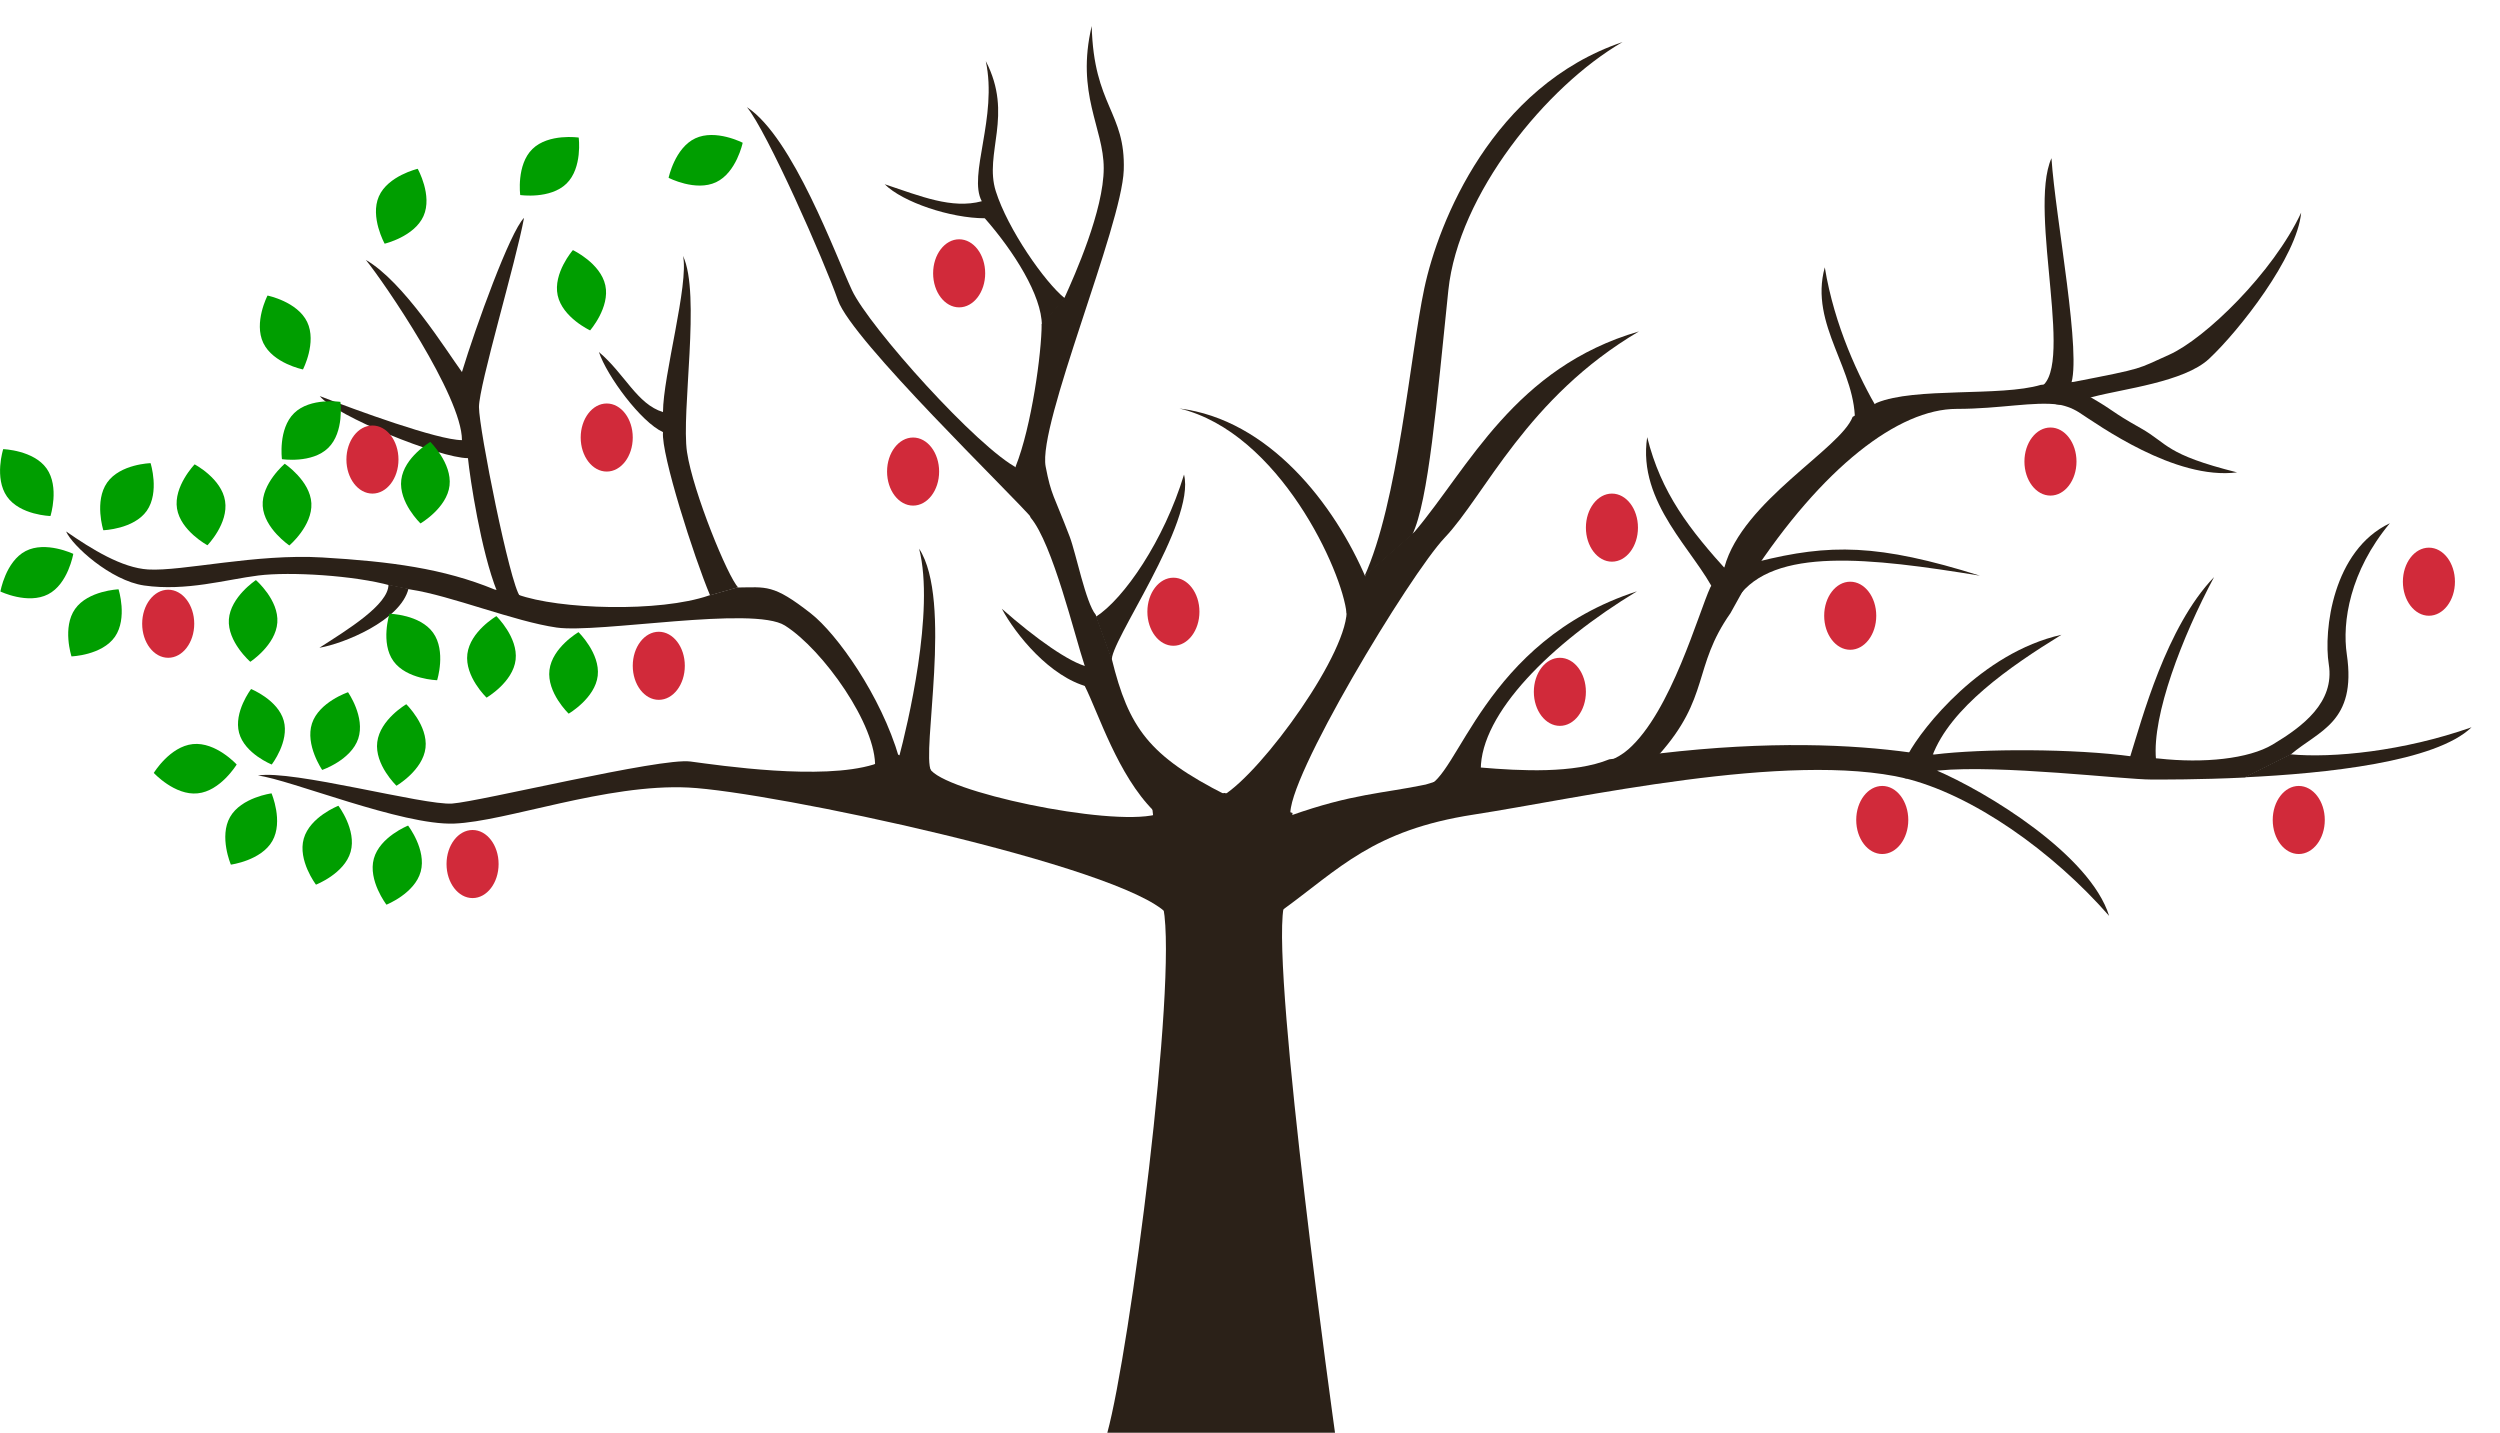<?xml version="1.0" encoding="utf-8"?>
<!-- Generator: Adobe Illustrator 22.0.1, SVG Export Plug-In . SVG Version: 6.00 Build 0)  -->
<svg version="1.1" id="Layer_1" xmlns="http://www.w3.org/2000/svg" xmlns:xlink="http://www.w3.org/1999/xlink" x="0px" y="0px"
	 viewBox="0 0 1248.5 715.5" style="enable-background:new 0 0 1248.5 715.5;" xml:space="preserve">
<style type="text/css">
	.st0{fill:#2B2118;}
	.st1{fill:#009E00;}
	.st2{fill:#D12A3A;}
</style>
<path id="main" class="st0" d="M641,453.5c-6,35,25.7,262,25.7,262H553c11.2-41,35-224,28-262l-5.5-49.5l36-8l34,10L641,453.5z"/>
<path id="m-branch-6" class="st0" d="M803.7,379.2c-17.6,7.2-44.4,5.8-64.2,4.1l-27.5,8.5c-21.5,4.5-36.5,4.5-67.5,15.5l-4.5,47.5
	c29-21,45.5-40.2,96-48c52-8,157-32,216-18l16-4c31-3,92.5,4.5,106.5,4.5c5,0,23.6,0.1,46.5-1l23-11.5c14-12,33-16,28-50
	c-2.4-16.1,1.5-41.5,21.5-65.5c-28.5,13.5-33.2,53.5-30.5,70.5c3,19-13,31-28,40c-12,7.2-34.5,9.5-57,7l-13-1c-29-4-75-4-99-1l-12-1
	c-29-4-70-6-125.5,0.5L803.7,379.2z"/>
<path id="m-branch-5" class="st0" d="M828.2,377.2c26-29,17-44,36-71l10-18c36-55,74-84,103-84c21.8,0,38.4-3.9,51.3-2.1l16.7-3.9
	c15-4,45.6-7.4,58-19c15-14,44-51,46-73c-14,30-48,63-66,71c-16.4,7.3-11.5,6.5-47.5,13.5l-16.5,1.5c-20,6-63,1-82,9l-12,7
	c-6,15.9-55,42-64,75l-7,10c-6,12.9-19.6,62.2-41,81c-2.7,2.4-6.1,4.4-9.8,5.9L828.2,377.2z"/>
<path id="m-branch-4" class="st0" d="M644.5,407.5c-3-17,59.7-120.8,77-139c20-21,41-70,97-103c-62,18-85,68-112,100l-24,21l-10,17
	c2,21-42,82-62,94L644.5,407.5z"/>
<path id="m-branch-3_1_" class="st0" d="M612.2,397c-38.5-19.5-48.5-33.5-57-68l-8-22c-5-6-9.8-30.6-13-39c-8-21-9.2-20.4-12-35
	c-4-21,38-119.9,39-148c1-29-15-32-16-72c-8,34,6,50.8,6,71c0,21-14.5,53.5-19.5,64.5L520.2,162c0,14-5,51-13,71l7.5,25.5
	c11,13,22,59,27,74v10c7,14,16.5,44.5,34.5,62.5L612.2,397z"/>
<path id="m-branch-2_2_" class="st0" d="M437,383.4c1-21-26-59-45-71c-15.8-10-93,4-114,1s-53-16-73-19l-10-2c-18-5-50-7-66-5
	s-36,8-57,5c-16.7-2.4-36-20-39-27c13,9,27.9,18.2,41,19c17,1,53.8-8,87-6c34,2,60.5,5.5,86,16l11.5,2.5c20.5,7.5,71,9,95.5,0.5
	l14-4c14.8-0.1,18-1.9,37,13c12.9,10.1,35,41,44,72L437,383.4z"/>
<path id="m-branch-1" class="st0" d="M448.3,376.8l16,7c6.5,11.5,89,29,113,23l5.5,49.5c-23-24-198-61-239-63s-91,17-117,18
	s-82-22-98-24c17-3,83,15,97,14s104-23,119-21s65.5,9.5,91.5,1.5L448.3,376.8z"/>
<path id="s-branch-20" class="st0" d="M1143.8,376.7c21,2,56.5-1.5,90.5-13.5c-17.9,17.3-72.7,23.1-113.5,25L1143.8,376.7z"/>
<path id="s-branch-19" class="st0" d="M1076.7,379.2c-2-22,13-61,29-91c-24,25-36,71-42,90L1076.7,379.2z"/>
<path id="s-branch-18" class="st0" d="M966.3,384.4c26,11,77.5,42.5,87,73c-28-32-68.2-60.8-103-69L966.3,384.4z"/>
<path id="s-branch-17" class="st0" d="M965,377.5c9-24,38.5-44.5,64.5-60.5c-40,9-69.5,46.5-76.5,59.5L965,377.5z"/>
<path id="s-branch-15" class="st0" d="M1043.2,197.9c14,8,10,7,26,16c13.6,7.7,12,13,48,22c-31,4-69.4-23.8-79-30
	c-3.5-2.2-7.5-3.6-11.7-4.1L1043.2,197.9z"/>
<path id="s-branch-16" class="st0" d="M867.8,298.5c17.9-25.5,66-20,121-11c-51-16-75-16-111-7L867.8,298.5z"/>
<path id="s-branch-14" class="st0" d="M1034,192.5c6-14-7.5-83.5-9.5-113.5c-12,27,13,109-7,115L1034,192.5z"/>
<path id="s-branch-13" class="st0" d="M938.3,205.5c-10-17-22.2-42.7-27-72c-8,29,16.5,51.5,15,79L938.3,205.5z"/>
<path id="s-branch-12" class="st0" d="M863.6,286.3c-20-22-34-40-41-68c-5,33,24,57,34,78L863.6,286.3z"/>
<path id="s-branch-11" class="st0" d="M739.5,384.3c0-28,35-63,78-89c-77,25-89.2,94.1-105.5,97.5L739.5,384.3z"/>
<path id="s-branch-10" class="st0" d="M705.3,267c8.1-16.7,12.2-66.2,18-122c5-48,49-102,87-124c-65,22-92,90-99,123
	c-7.1,33.3-13,107-30,144L705.3,267z"/>
<path id="s-branch-9" class="st0" d="M682.5,289.5c-16-38-49-80-93.5-85.5c50,12,81.5,81.5,83.5,102.5L682.5,289.5z"/>
<path id="s-branch-8" class="st0" d="M555.3,330c-2-8.2,42-69,36-93c-10,33-30,62-44,71L555.3,330z"/>
<path id="s-branch-7" class="st0" d="M531.8,149c-10-8-28.5-34.5-34.5-53.5s9-38-5-65c6,28-9,57-2,70c-15,4-30.5-2.5-48.5-8.5
	c9,9,33,17,50,17c14.5,16.5,28.5,38.6,28.5,53.5L531.8,149z"/>
<path id="s-branch-6" class="st0" d="M516,259.5c-11-13-90.5-89.5-97.5-109.5S383,65.5,373,53.5c23,15,44.5,74.5,52.5,91.5
	c8.6,18.3,63,79,83,89L516,259.5z"/>
<path id="s-branch-5" class="st0" d="M543.3,343c-19-5-36-26-43-39c17,15,34,27,43,29V343z"/>
<path id="s-branch-4" class="st0" d="M449,378c4-15,18-73,10-104c17,26,1,102,6,111L449,378z"/>
<path id="s-branch-3" class="st0" d="M368.6,293.3c-5-5-22.5-47.5-25.5-67.5s7-79-2-98c3,14-10,60-10,78c-13-4-19-19-32-30
	c4,12,21,35,32,40c-1,11,15.5,62.5,23.5,81.5L368.6,293.3z"/>
<path id="s-branch-2" class="st0" d="M259.7,297.8c-5-6-20.5-83.5-20.5-94.5s18.5-72.5,22.5-94.5c-7,7-24,54-31,77
	c-8-11-29-45-48-56c9,11,48,68,48,90c-12,0-53-15-71-22c8,10,60,31,74,31c1,10,6.5,46.5,14.5,66.5L259.7,297.8z"/>
<path id="s-branch-1" class="st0" d="M204,294c-4,16-32.5,27.5-44.5,29.5c14-9,34.5-21.5,34.5-31.5L204,294z"/>
<path class="st1" d="M98.7,396.2C87.3,397.4,76.8,386,76.8,386s8-13.2,19.5-14.4s21.9,10.2,21.9,10.2S110.1,395.1,98.7,396.2z"/>
<path class="st1" d="M136,420c-5.6,9.8-20.7,11.8-20.7,11.8s-6-14-0.4-23.8s20.7-11.8,20.7-11.8S141.6,410.2,136,420z"/>
<path class="st1" d="M175.1,425.4c-3.1,10.9-17.3,16.4-17.3,16.4s-9.2-12.1-6.1-23s17.3-16.4,17.3-16.4S178.2,414.5,175.1,425.4z"/>
<path class="st1" d="M210.1,435.3c-3,10.9-17.1,16.5-17.1,16.5s-9.3-12.1-6.3-23s17.1-16.5,17.1-16.5S213.1,424.4,210.1,435.3z"/>
<path class="st1" d="M155.5,251.3c0.6,11.3-11,21.1-11,21.1s-12.6-8.5-13.3-19.7s11-21.1,11-21.1S154.9,240.1,155.5,251.3z"/>
<path class="st1" d="M216.3,316c6.6,9.2,2,23.7,2,23.7s-15.2-0.4-21.8-9.5s-2-23.7-2-23.7S209.7,306.8,216.3,316z"/>
<path class="st1" d="M212.5,373.5c-1.3,11.2-14.5,18.9-14.5,18.9s-11-10.5-9.6-21.8s14.5-18.9,14.5-18.9S213.8,362.3,212.5,373.5z"
	/>
<path class="st1" d="M257.5,329.5c-1.3,11.2-14.5,18.9-14.5,18.9s-11-10.5-9.6-21.8s14.5-18.9,14.5-18.9S258.8,318.3,257.5,329.5z"
	/>
<path class="st1" d="M298.5,337.5c-1.3,11.2-14.5,18.9-14.5,18.9s-11-10.5-9.6-21.8s14.5-18.9,14.5-18.9S299.8,326.3,298.5,337.5z"
	/>
<path class="st1" d="M357.6,91c-10.2,4.8-23.7-2.2-23.7-2.2s3.1-14.9,13.3-19.7s23.7,2.2,23.7,2.2S367.8,86.2,357.6,91z"/>
<path class="st1" d="M153.4,160.8c4.9,10.2-2.1,23.7-2.1,23.7s-14.9-3-19.8-13.2s2.1-23.7,2.1-23.7S148.5,150.6,153.4,160.8z"/>
<path class="st1" d="M163.9,223.7c-8.1,7.9-23.1,5.6-23.1,5.6s-2-15.1,6.1-23s23.1-5.6,23.1-5.6S172,215.8,163.9,223.7z"/>
<path class="st1" d="M282.9,91.7c-8.1,7.9-23.1,5.7-23.1,5.7s-2-15.1,6.1-23s23.1-5.7,23.1-5.7S291,83.8,282.9,91.7z"/>
<path class="st1" d="M302.3,142.5c2.4,11-7.6,22.5-7.6,22.5s-13.8-6.4-16.2-17.5s7.6-22.6,7.6-22.6S299.9,131.4,302.3,142.5z"/>
<path class="st1" d="M211.5,107.9c-4.6,10.3-19.4,13.8-19.4,13.8s-7.4-13.3-2.9-23.6s19.4-13.8,19.4-13.8S216.1,97.6,211.5,107.9z"
	/>
<path class="st1" d="M224.5,242.5c-1.3,11.2-14.5,18.9-14.5,18.9s-11-10.5-9.6-21.8s14.5-18.9,14.5-18.9S225.8,231.3,224.5,242.5z"
	/>
<path class="st1" d="M112.4,250.2c1.8,11.2-8.8,22.1-8.8,22.1s-13.4-7.2-15.2-18.3s8.8-22.1,8.8-22.1S110.7,239,112.4,250.2z"/>
<path class="st1" d="M73.3,255.1c-6.5,9.2-21.7,9.7-21.7,9.7S47,250.3,53.5,241s21.7-9.7,21.7-9.7S79.8,245.8,73.3,255.1z"/>
<path class="st1" d="M24,296.8c-10.1,5.2-23.8-1.4-23.8-1.4s2.6-15,12.6-20.2s23.8,1.4,23.8,1.4S34,291.7,24,296.8z"/>
<path class="st1" d="M57.4,318c-6.5,9.3-21.7,9.8-21.7,9.8s-4.7-14.5,1.8-23.7s21.7-9.8,21.7-9.8S63.8,308.7,57.4,318z"/>
<path class="st1" d="M23.3,234c6.5,9.2,1.9,23.7,1.9,23.7S10,257.3,3.5,248s-1.9-23.7-1.9-23.7S16.8,224.8,23.3,234z"/>
<path class="st1" d="M138.5,310.9c-0.8,11.3-13.5,19.6-13.5,19.6s-11.5-10-10.7-21.2s13.5-19.6,13.5-19.6S139.3,299.6,138.5,310.9z"
	/>
<path class="st1" d="M178.9,368.9c-3.6,10.7-18,15.6-18,15.6s-8.6-12.5-5.1-23.2s18-15.6,18-15.6S182.5,358.1,178.9,368.9z"/>
<path class="st1" d="M141.7,359.9c2.9,10.4-6,21.9-6,21.9s-13.5-5.4-16.3-15.8s6-21.9,6-21.9S138.8,349.5,141.7,359.9z"/>
<ellipse class="st2" cx="236" cy="431.5" rx="13" ry="17"/>
<ellipse class="st2" cx="329" cy="332.5" rx="13" ry="17"/>
<ellipse class="st2" cx="84" cy="311.5" rx="13" ry="17"/>
<ellipse class="st2" cx="186" cy="229.5" rx="13" ry="17"/>
<ellipse class="st2" cx="456" cy="235.5" rx="13" ry="17"/>
<ellipse class="st2" cx="303" cy="218.5" rx="13" ry="17"/>
<ellipse class="st2" cx="479" cy="136.5" rx="13" ry="17"/>
<ellipse class="st2" cx="586" cy="305.5" rx="13" ry="17"/>
<ellipse class="st2" cx="779" cy="345.5" rx="13" ry="17"/>
<ellipse class="st2" cx="805" cy="263.5" rx="13" ry="17"/>
<ellipse class="st2" cx="924" cy="307.5" rx="13" ry="17"/>
<ellipse class="st2" cx="940" cy="409.5" rx="13" ry="17"/>
<ellipse class="st2" cx="1148" cy="409.5" rx="13" ry="17"/>
<ellipse class="st2" cx="1024" cy="230.5" rx="13" ry="17"/>
<ellipse class="st2" cx="1213" cy="290.5" rx="13" ry="17"/>
</svg>

